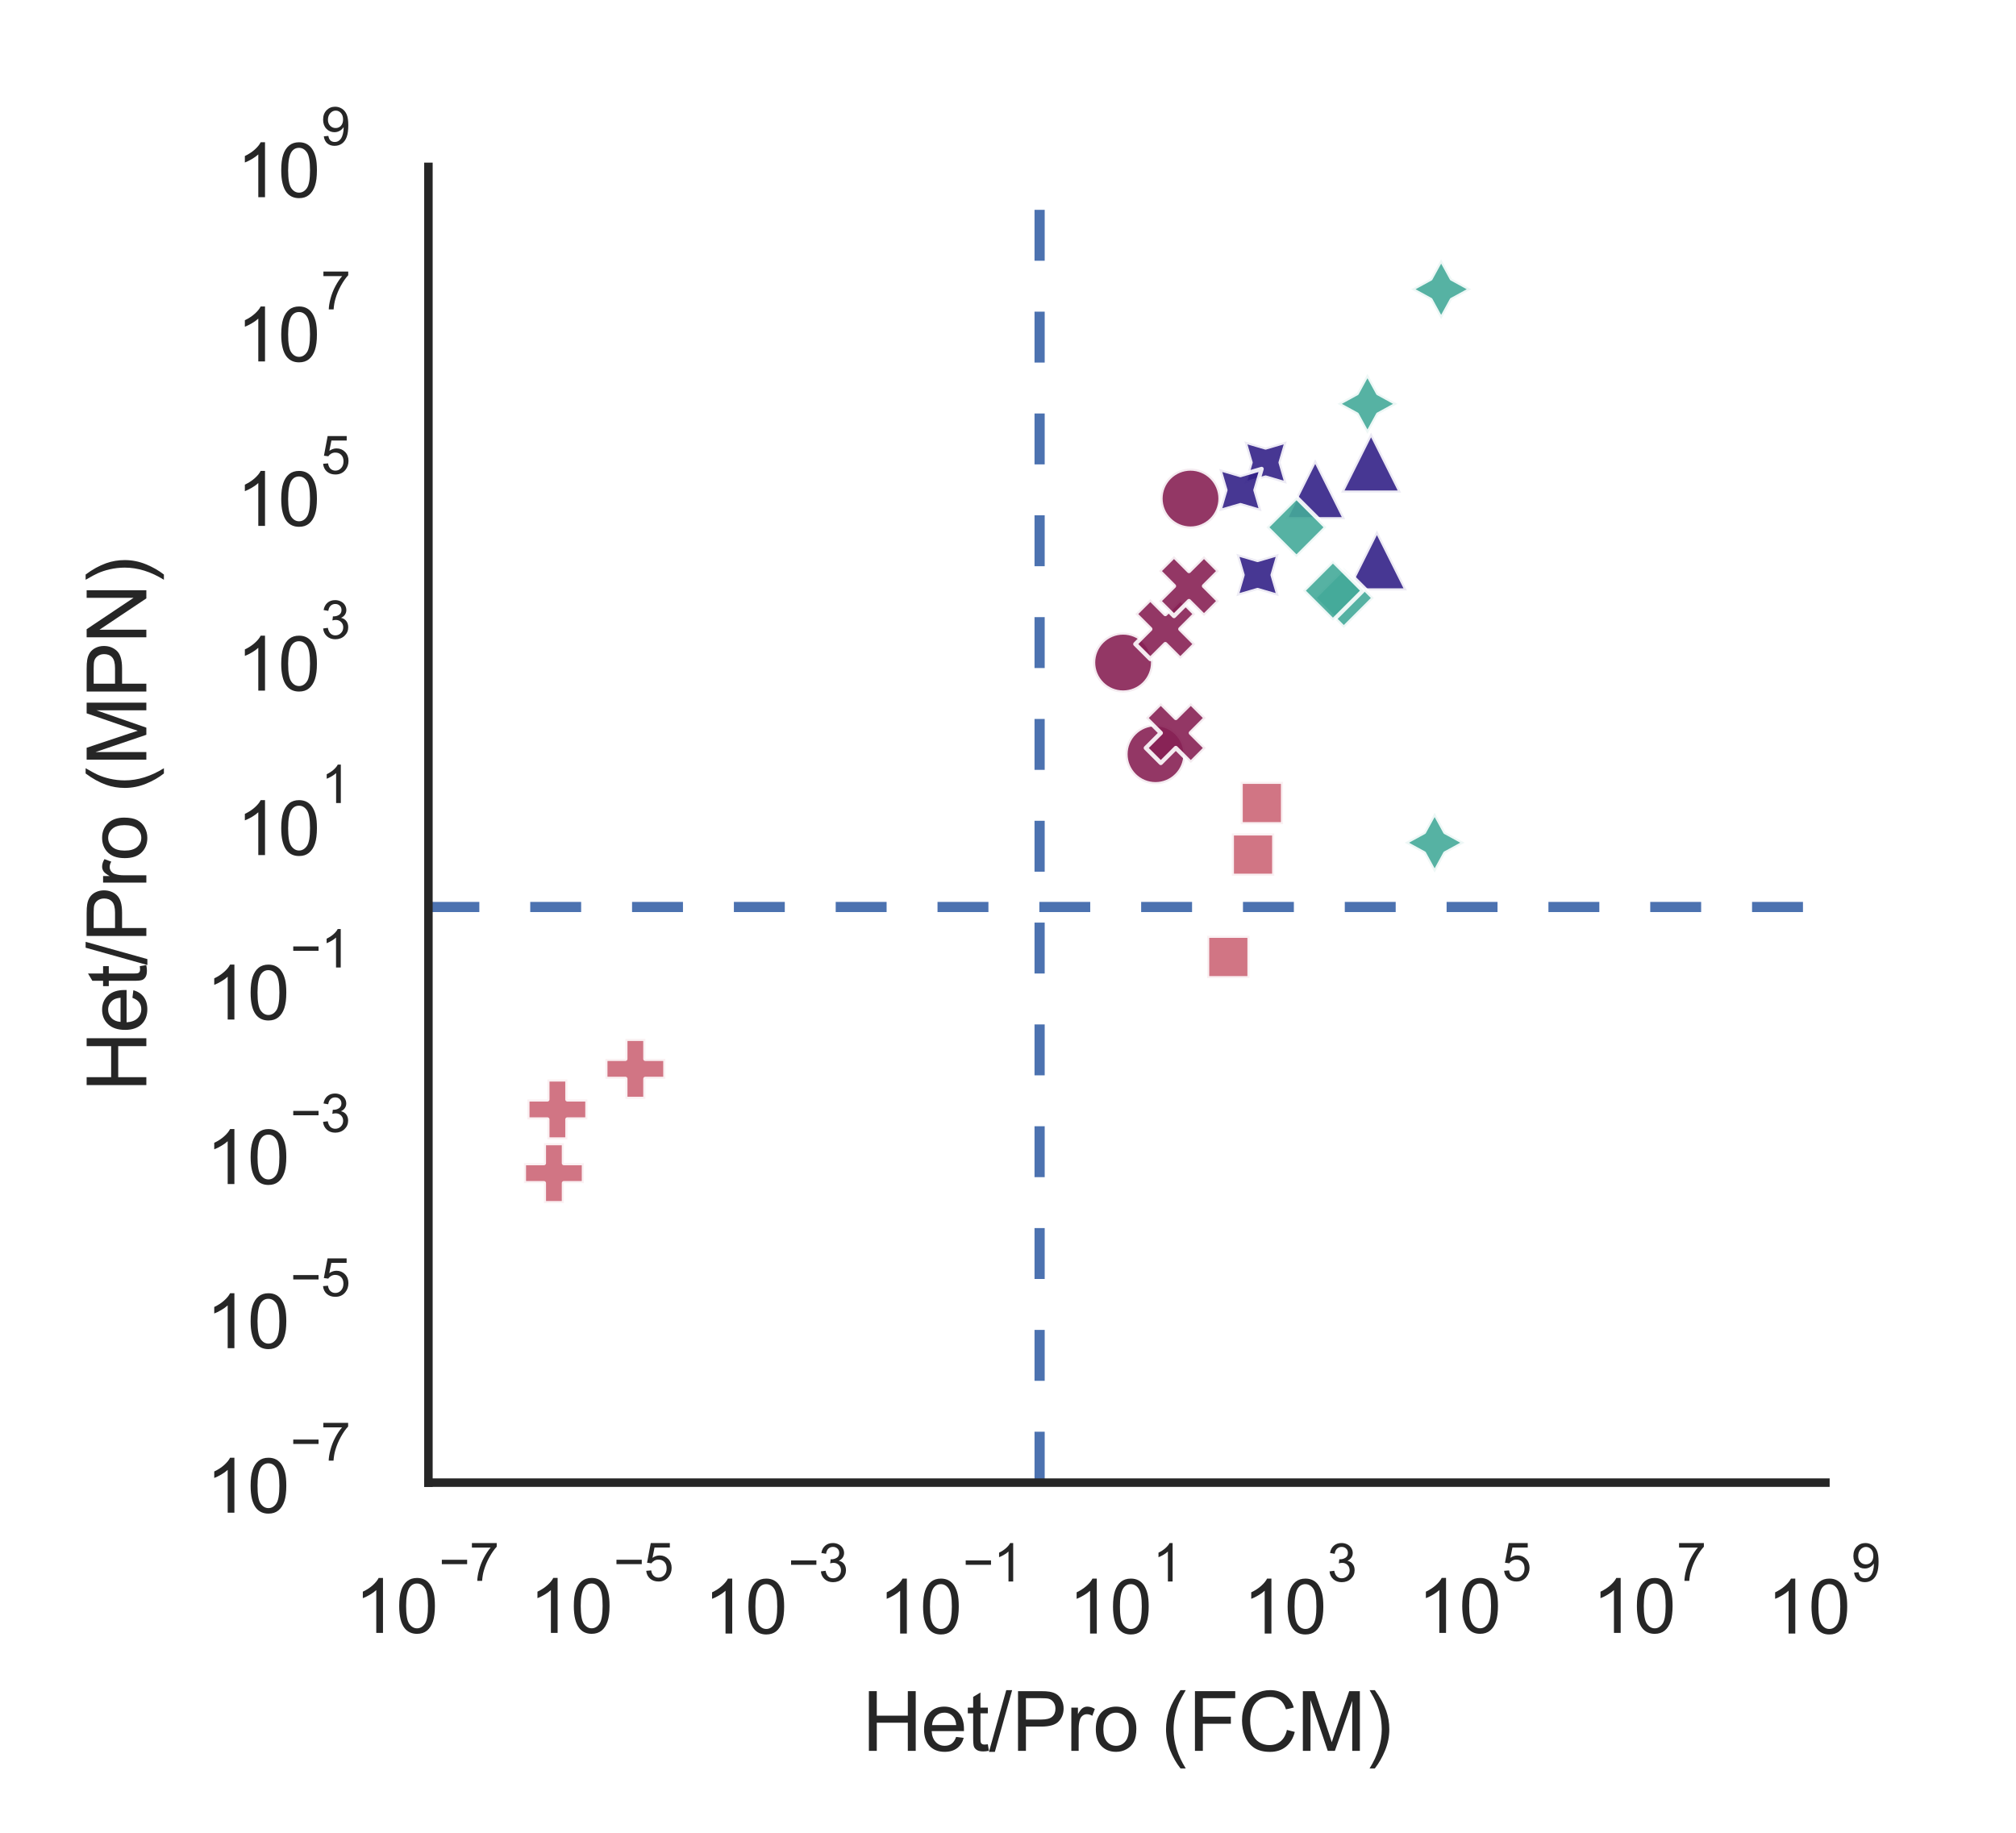 <?xml version="1.0" encoding="utf-8" standalone="no"?>
<!DOCTYPE svg PUBLIC "-//W3C//DTD SVG 1.1//EN"
  "http://www.w3.org/Graphics/SVG/1.1/DTD/svg11.dtd">
<svg xmlns:xlink="http://www.w3.org/1999/xlink" width="237.6pt" height="216pt" viewBox="0 0 237.6 216" xmlns="http://www.w3.org/2000/svg" version="1.1">
 <defs>
  <style type="text/css">*{stroke-linejoin: round; stroke-linecap: butt}</style>
 </defs>
 <g id="figure_1">
  <g id="patch_1">
   <path d="M 0 216 
L 237.6 216 
L 237.6 0 
L 0 0 
z
" style="fill: #ffffff"/>
  </g>
  <g id="axes_1">
   <g id="patch_2">
    <path d="M 50.493 174.732 
L 215.138 174.732 
L 215.138 19.668 
L 50.493 19.668 
z
" style="fill: #ffffff"/>
   </g>
   <g id="matplotlib.axis_1">
    <g id="xtick_1">
     <g id="text_1">
      <!-- $\mathdefault{10^{-7}}$ -->
      <g style="fill: #262626" transform="translate(41.781 192.519) scale(0.088 -0.088)">
       <defs>
        <path id="ArialMT-31" d="M 2384 0 
L 1822 0 
L 1822 3584 
Q 1619 3391 1289 3197 
Q 959 3003 697 2906 
L 697 3450 
Q 1169 3672 1522 3987 
Q 1875 4303 2022 4600 
L 2384 4600 
L 2384 0 
z
" transform="scale(0.016)"/>
        <path id="ArialMT-30" d="M 266 2259 
Q 266 3072 433 3567 
Q 600 4063 929 4331 
Q 1259 4600 1759 4600 
Q 2128 4600 2406 4451 
Q 2684 4303 2865 4023 
Q 3047 3744 3150 3342 
Q 3253 2941 3253 2259 
Q 3253 1453 3087 958 
Q 2922 463 2592 192 
Q 2263 -78 1759 -78 
Q 1097 -78 719 397 
Q 266 969 266 2259 
z
M 844 2259 
Q 844 1131 1108 757 
Q 1372 384 1759 384 
Q 2147 384 2411 759 
Q 2675 1134 2675 2259 
Q 2675 3391 2411 3762 
Q 2147 4134 1753 4134 
Q 1366 4134 1134 3806 
Q 844 3388 844 2259 
z
" transform="scale(0.016)"/>
        <path id="ArialMT-2212" d="M 3381 1997 
L 356 1997 
L 356 2522 
L 3381 2522 
L 3381 1997 
z
" transform="scale(0.016)"/>
        <path id="ArialMT-37" d="M 303 3981 
L 303 4522 
L 3269 4522 
L 3269 4084 
Q 2831 3619 2401 2847 
Q 1972 2075 1738 1259 
Q 1569 684 1522 0 
L 944 0 
Q 953 541 1156 1306 
Q 1359 2072 1739 2783 
Q 2119 3494 2547 3981 
L 303 3981 
z
" transform="scale(0.016)"/>
       </defs>
       <use xlink:href="#ArialMT-31" transform="translate(0 0.847)"/>
       <use xlink:href="#ArialMT-30" transform="translate(55.615 0.847)"/>
       <use xlink:href="#ArialMT-2212" transform="translate(112.973 70.541) scale(0.7)"/>
       <use xlink:href="#ArialMT-37" transform="translate(153.852 70.541) scale(0.7)"/>
      </g>
     </g>
    </g>
    <g id="xtick_2">
     <g id="text_2">
      <!-- $\mathdefault{10^{-5}}$ -->
      <g style="fill: #262626" transform="translate(62.362 192.519) scale(0.088 -0.088)">
       <defs>
        <path id="ArialMT-35" d="M 266 1200 
L 856 1250 
Q 922 819 1161 601 
Q 1400 384 1738 384 
Q 2144 384 2425 690 
Q 2706 997 2706 1503 
Q 2706 1984 2436 2262 
Q 2166 2541 1728 2541 
Q 1456 2541 1237 2417 
Q 1019 2294 894 2097 
L 366 2166 
L 809 4519 
L 3088 4519 
L 3088 3981 
L 1259 3981 
L 1013 2750 
Q 1425 3038 1878 3038 
Q 2478 3038 2890 2622 
Q 3303 2206 3303 1553 
Q 3303 931 2941 478 
Q 2500 -78 1738 -78 
Q 1113 -78 717 272 
Q 322 622 266 1200 
z
" transform="scale(0.016)"/>
       </defs>
       <use xlink:href="#ArialMT-31" transform="translate(0 0.88)"/>
       <use xlink:href="#ArialMT-30" transform="translate(55.615 0.88)"/>
       <use xlink:href="#ArialMT-2212" transform="translate(112.973 70.573) scale(0.7)"/>
       <use xlink:href="#ArialMT-35" transform="translate(153.852 70.573) scale(0.7)"/>
      </g>
     </g>
    </g>
    <g id="xtick_3">
     <g id="text_3">
      <!-- $\mathdefault{10^{-3}}$ -->
      <g style="fill: #262626" transform="translate(82.942 192.607) scale(0.088 -0.088)">
       <defs>
        <path id="ArialMT-33" d="M 269 1209 
L 831 1284 
Q 928 806 1161 595 
Q 1394 384 1728 384 
Q 2125 384 2398 659 
Q 2672 934 2672 1341 
Q 2672 1728 2419 1979 
Q 2166 2231 1775 2231 
Q 1616 2231 1378 2169 
L 1441 2663 
Q 1497 2656 1531 2656 
Q 1891 2656 2178 2843 
Q 2466 3031 2466 3422 
Q 2466 3731 2256 3934 
Q 2047 4138 1716 4138 
Q 1388 4138 1169 3931 
Q 950 3725 888 3313 
L 325 3413 
Q 428 3978 793 4289 
Q 1159 4600 1703 4600 
Q 2078 4600 2393 4439 
Q 2709 4278 2876 4000 
Q 3044 3722 3044 3409 
Q 3044 3113 2884 2869 
Q 2725 2625 2413 2481 
Q 2819 2388 3044 2092 
Q 3269 1797 3269 1353 
Q 3269 753 2831 336 
Q 2394 -81 1725 -81 
Q 1122 -81 723 278 
Q 325 638 269 1209 
z
" transform="scale(0.016)"/>
       </defs>
       <use xlink:href="#ArialMT-31" transform="translate(0 0.994)"/>
       <use xlink:href="#ArialMT-30" transform="translate(55.615 0.994)"/>
       <use xlink:href="#ArialMT-2212" transform="translate(112.973 70.688) scale(0.7)"/>
       <use xlink:href="#ArialMT-33" transform="translate(153.852 70.688) scale(0.7)"/>
      </g>
     </g>
    </g>
    <g id="xtick_4">
     <g id="text_4">
      <!-- $\mathdefault{10^{-1}}$ -->
      <g style="fill: #262626" transform="translate(103.523 192.607) scale(0.088 -0.088)">
       <use xlink:href="#ArialMT-31" transform="translate(0 0.994)"/>
       <use xlink:href="#ArialMT-30" transform="translate(55.615 0.994)"/>
       <use xlink:href="#ArialMT-2212" transform="translate(112.973 70.688) scale(0.7)"/>
       <use xlink:href="#ArialMT-31" transform="translate(153.852 70.688) scale(0.7)"/>
      </g>
     </g>
    </g>
    <g id="xtick_5">
     <g id="text_5">
      <!-- $\mathdefault{10^{1}}$ -->
      <g style="fill: #262626" transform="translate(125.908 192.607) scale(0.088 -0.088)">
       <use xlink:href="#ArialMT-31" transform="translate(0 0.994)"/>
       <use xlink:href="#ArialMT-30" transform="translate(55.615 0.994)"/>
       <use xlink:href="#ArialMT-31" transform="translate(112.973 70.688) scale(0.7)"/>
      </g>
     </g>
    </g>
    <g id="xtick_6">
     <g id="text_6">
      <!-- $\mathdefault{10^{3}}$ -->
      <g style="fill: #262626" transform="translate(146.488 192.607) scale(0.088 -0.088)">
       <use xlink:href="#ArialMT-31" transform="translate(0 0.994)"/>
       <use xlink:href="#ArialMT-30" transform="translate(55.615 0.994)"/>
       <use xlink:href="#ArialMT-33" transform="translate(112.973 70.688) scale(0.7)"/>
      </g>
     </g>
    </g>
    <g id="xtick_7">
     <g id="text_7">
      <!-- $\mathdefault{10^{5}}$ -->
      <g style="fill: #262626" transform="translate(167.069 192.519) scale(0.088 -0.088)">
       <use xlink:href="#ArialMT-31" transform="translate(0 0.88)"/>
       <use xlink:href="#ArialMT-30" transform="translate(55.615 0.88)"/>
       <use xlink:href="#ArialMT-35" transform="translate(112.973 70.573) scale(0.7)"/>
      </g>
     </g>
    </g>
    <g id="xtick_8">
     <g id="text_8">
      <!-- $\mathdefault{10^{7}}$ -->
      <g style="fill: #262626" transform="translate(187.65 192.519) scale(0.088 -0.088)">
       <use xlink:href="#ArialMT-31" transform="translate(0 0.847)"/>
       <use xlink:href="#ArialMT-30" transform="translate(55.615 0.847)"/>
       <use xlink:href="#ArialMT-37" transform="translate(112.973 70.541) scale(0.7)"/>
      </g>
     </g>
    </g>
    <g id="xtick_9">
     <g id="text_9">
      <!-- $\mathdefault{10^{9}}$ -->
      <g style="fill: #262626" transform="translate(208.23 192.607) scale(0.088 -0.088)">
       <defs>
        <path id="ArialMT-39" d="M 350 1059 
L 891 1109 
Q 959 728 1153 556 
Q 1347 384 1650 384 
Q 1909 384 2104 503 
Q 2300 622 2425 820 
Q 2550 1019 2634 1356 
Q 2719 1694 2719 2044 
Q 2719 2081 2716 2156 
Q 2547 1888 2255 1720 
Q 1963 1553 1622 1553 
Q 1053 1553 659 1965 
Q 266 2378 266 3053 
Q 266 3750 677 4175 
Q 1088 4600 1706 4600 
Q 2153 4600 2523 4359 
Q 2894 4119 3086 3673 
Q 3278 3228 3278 2384 
Q 3278 1506 3087 986 
Q 2897 466 2520 194 
Q 2144 -78 1638 -78 
Q 1100 -78 759 220 
Q 419 519 350 1059 
z
M 2653 3081 
Q 2653 3566 2395 3850 
Q 2138 4134 1775 4134 
Q 1400 4134 1122 3828 
Q 844 3522 844 3034 
Q 844 2597 1108 2323 
Q 1372 2050 1759 2050 
Q 2150 2050 2401 2323 
Q 2653 2597 2653 3081 
z
" transform="scale(0.016)"/>
       </defs>
       <use xlink:href="#ArialMT-31" transform="translate(0 0.994)"/>
       <use xlink:href="#ArialMT-30" transform="translate(55.615 0.994)"/>
       <use xlink:href="#ArialMT-39" transform="translate(112.973 70.688) scale(0.7)"/>
      </g>
     </g>
    </g>
    <g id="text_10">
     <!-- Het/Pro (FCM) -->
     <g style="fill: #262626" transform="translate(101.617 206.345) scale(0.096 -0.096)">
      <defs>
       <path id="ArialMT-48" d="M 513 0 
L 513 4581 
L 1119 4581 
L 1119 2700 
L 3500 2700 
L 3500 4581 
L 4106 4581 
L 4106 0 
L 3500 0 
L 3500 2159 
L 1119 2159 
L 1119 0 
L 513 0 
z
" transform="scale(0.016)"/>
       <path id="ArialMT-65" d="M 2694 1069 
L 3275 997 
Q 3138 488 2766 206 
Q 2394 -75 1816 -75 
Q 1088 -75 661 373 
Q 234 822 234 1631 
Q 234 2469 665 2931 
Q 1097 3394 1784 3394 
Q 2450 3394 2872 2941 
Q 3294 2488 3294 1666 
Q 3294 1616 3291 1516 
L 816 1516 
Q 847 969 1125 678 
Q 1403 388 1819 388 
Q 2128 388 2347 550 
Q 2566 713 2694 1069 
z
M 847 1978 
L 2700 1978 
Q 2663 2397 2488 2606 
Q 2219 2931 1791 2931 
Q 1403 2931 1139 2672 
Q 875 2413 847 1978 
z
" transform="scale(0.016)"/>
       <path id="ArialMT-74" d="M 1650 503 
L 1731 6 
Q 1494 -44 1306 -44 
Q 1000 -44 831 53 
Q 663 150 594 308 
Q 525 466 525 972 
L 525 2881 
L 113 2881 
L 113 3319 
L 525 3319 
L 525 4141 
L 1084 4478 
L 1084 3319 
L 1650 3319 
L 1650 2881 
L 1084 2881 
L 1084 941 
Q 1084 700 1114 631 
Q 1144 563 1211 522 
Q 1278 481 1403 481 
Q 1497 481 1650 503 
z
" transform="scale(0.016)"/>
       <path id="ArialMT-2f" d="M 0 -78 
L 1328 4659 
L 1778 4659 
L 453 -78 
L 0 -78 
z
" transform="scale(0.016)"/>
       <path id="ArialMT-50" d="M 494 0 
L 494 4581 
L 2222 4581 
Q 2678 4581 2919 4538 
Q 3256 4481 3484 4323 
Q 3713 4166 3852 3881 
Q 3991 3597 3991 3256 
Q 3991 2672 3619 2267 
Q 3247 1863 2275 1863 
L 1100 1863 
L 1100 0 
L 494 0 
z
M 1100 2403 
L 2284 2403 
Q 2872 2403 3119 2622 
Q 3366 2841 3366 3238 
Q 3366 3525 3220 3729 
Q 3075 3934 2838 4000 
Q 2684 4041 2272 4041 
L 1100 4041 
L 1100 2403 
z
" transform="scale(0.016)"/>
       <path id="ArialMT-72" d="M 416 0 
L 416 3319 
L 922 3319 
L 922 2816 
Q 1116 3169 1280 3281 
Q 1444 3394 1641 3394 
Q 1925 3394 2219 3213 
L 2025 2691 
Q 1819 2813 1613 2813 
Q 1428 2813 1281 2702 
Q 1134 2591 1072 2394 
Q 978 2094 978 1738 
L 978 0 
L 416 0 
z
" transform="scale(0.016)"/>
       <path id="ArialMT-6f" d="M 213 1659 
Q 213 2581 725 3025 
Q 1153 3394 1769 3394 
Q 2453 3394 2887 2945 
Q 3322 2497 3322 1706 
Q 3322 1066 3130 698 
Q 2938 331 2570 128 
Q 2203 -75 1769 -75 
Q 1072 -75 642 372 
Q 213 819 213 1659 
z
M 791 1659 
Q 791 1022 1069 705 
Q 1347 388 1769 388 
Q 2188 388 2466 706 
Q 2744 1025 2744 1678 
Q 2744 2294 2464 2611 
Q 2184 2928 1769 2928 
Q 1347 2928 1069 2612 
Q 791 2297 791 1659 
z
" transform="scale(0.016)"/>
       <path id="ArialMT-20" transform="scale(0.016)"/>
       <path id="ArialMT-28" d="M 1497 -1347 
Q 1031 -759 709 28 
Q 388 816 388 1659 
Q 388 2403 628 3084 
Q 909 3875 1497 4659 
L 1900 4659 
Q 1522 4009 1400 3731 
Q 1209 3300 1100 2831 
Q 966 2247 966 1656 
Q 966 153 1900 -1347 
L 1497 -1347 
z
" transform="scale(0.016)"/>
       <path id="ArialMT-46" d="M 525 0 
L 525 4581 
L 3616 4581 
L 3616 4041 
L 1131 4041 
L 1131 2622 
L 3281 2622 
L 3281 2081 
L 1131 2081 
L 1131 0 
L 525 0 
z
" transform="scale(0.016)"/>
       <path id="ArialMT-43" d="M 3763 1606 
L 4369 1453 
Q 4178 706 3683 314 
Q 3188 -78 2472 -78 
Q 1731 -78 1267 223 
Q 803 525 561 1097 
Q 319 1669 319 2325 
Q 319 3041 592 3573 
Q 866 4106 1370 4382 
Q 1875 4659 2481 4659 
Q 3169 4659 3637 4309 
Q 4106 3959 4291 3325 
L 3694 3184 
Q 3534 3684 3231 3912 
Q 2928 4141 2469 4141 
Q 1941 4141 1586 3887 
Q 1231 3634 1087 3207 
Q 944 2781 944 2328 
Q 944 1744 1114 1308 
Q 1284 872 1643 656 
Q 2003 441 2422 441 
Q 2931 441 3284 734 
Q 3638 1028 3763 1606 
z
" transform="scale(0.016)"/>
       <path id="ArialMT-4d" d="M 475 0 
L 475 4581 
L 1388 4581 
L 2472 1338 
Q 2622 884 2691 659 
Q 2769 909 2934 1394 
L 4031 4581 
L 4847 4581 
L 4847 0 
L 4263 0 
L 4263 3834 
L 2931 0 
L 2384 0 
L 1059 3900 
L 1059 0 
L 475 0 
z
" transform="scale(0.016)"/>
       <path id="ArialMT-29" d="M 791 -1347 
L 388 -1347 
Q 1322 153 1322 1656 
Q 1322 2244 1188 2822 
Q 1081 3291 891 3722 
Q 769 4003 388 4659 
L 791 4659 
Q 1378 3875 1659 3084 
Q 1900 2403 1900 1659 
Q 1900 816 1576 28 
Q 1253 -759 791 -1347 
z
" transform="scale(0.016)"/>
      </defs>
      <use xlink:href="#ArialMT-48"/>
      <use xlink:href="#ArialMT-65" x="72.217"/>
      <use xlink:href="#ArialMT-74" x="127.832"/>
      <use xlink:href="#ArialMT-2f" x="155.615"/>
      <use xlink:href="#ArialMT-50" x="183.398"/>
      <use xlink:href="#ArialMT-72" x="250.098"/>
      <use xlink:href="#ArialMT-6f" x="283.398"/>
      <use xlink:href="#ArialMT-20" x="339.014"/>
      <use xlink:href="#ArialMT-28" x="366.797"/>
      <use xlink:href="#ArialMT-46" x="400.098"/>
      <use xlink:href="#ArialMT-43" x="461.182"/>
      <use xlink:href="#ArialMT-4d" x="533.398"/>
      <use xlink:href="#ArialMT-29" x="616.699"/>
     </g>
    </g>
   </g>
   <g id="matplotlib.axis_2">
    <g id="ytick_1">
     <g id="text_11">
      <!-- $\mathdefault{10^{-7}}$ -->
      <g style="fill: #262626" transform="translate(24.269 178.351) scale(0.088 -0.088)">
       <use xlink:href="#ArialMT-31" transform="translate(0 0.847)"/>
       <use xlink:href="#ArialMT-30" transform="translate(55.615 0.847)"/>
       <use xlink:href="#ArialMT-2212" transform="translate(112.973 70.541) scale(0.7)"/>
       <use xlink:href="#ArialMT-37" transform="translate(153.852 70.541) scale(0.7)"/>
      </g>
     </g>
    </g>
    <g id="ytick_2">
     <g id="text_12">
      <!-- $\mathdefault{10^{-5}}$ -->
      <g style="fill: #262626" transform="translate(24.269 158.968) scale(0.088 -0.088)">
       <use xlink:href="#ArialMT-31" transform="translate(0 0.88)"/>
       <use xlink:href="#ArialMT-30" transform="translate(55.615 0.88)"/>
       <use xlink:href="#ArialMT-2212" transform="translate(112.973 70.573) scale(0.7)"/>
       <use xlink:href="#ArialMT-35" transform="translate(153.852 70.573) scale(0.7)"/>
      </g>
     </g>
    </g>
    <g id="ytick_3">
     <g id="text_13">
      <!-- $\mathdefault{10^{-3}}$ -->
      <g style="fill: #262626" transform="translate(24.269 139.629) scale(0.088 -0.088)">
       <use xlink:href="#ArialMT-31" transform="translate(0 0.994)"/>
       <use xlink:href="#ArialMT-30" transform="translate(55.615 0.994)"/>
       <use xlink:href="#ArialMT-2212" transform="translate(112.973 70.688) scale(0.7)"/>
       <use xlink:href="#ArialMT-33" transform="translate(153.852 70.688) scale(0.7)"/>
      </g>
     </g>
    </g>
    <g id="ytick_4">
     <g id="text_14">
      <!-- $\mathdefault{10^{-1}}$ -->
      <g style="fill: #262626" transform="translate(24.269 120.246) scale(0.088 -0.088)">
       <use xlink:href="#ArialMT-31" transform="translate(0 0.994)"/>
       <use xlink:href="#ArialMT-30" transform="translate(55.615 0.994)"/>
       <use xlink:href="#ArialMT-2212" transform="translate(112.973 70.688) scale(0.7)"/>
       <use xlink:href="#ArialMT-31" transform="translate(153.852 70.688) scale(0.7)"/>
      </g>
     </g>
    </g>
    <g id="ytick_5">
     <g id="text_15">
      <!-- $\mathdefault{10^{1}}$ -->
      <g style="fill: #262626" transform="translate(27.877 100.863) scale(0.088 -0.088)">
       <use xlink:href="#ArialMT-31" transform="translate(0 0.994)"/>
       <use xlink:href="#ArialMT-30" transform="translate(55.615 0.994)"/>
       <use xlink:href="#ArialMT-31" transform="translate(112.973 70.688) scale(0.7)"/>
      </g>
     </g>
    </g>
    <g id="ytick_6">
     <g id="text_16">
      <!-- $\mathdefault{10^{3}}$ -->
      <g style="fill: #262626" transform="translate(27.877 81.48) scale(0.088 -0.088)">
       <use xlink:href="#ArialMT-31" transform="translate(0 0.994)"/>
       <use xlink:href="#ArialMT-30" transform="translate(55.615 0.994)"/>
       <use xlink:href="#ArialMT-33" transform="translate(112.973 70.688) scale(0.7)"/>
      </g>
     </g>
    </g>
    <g id="ytick_7">
     <g id="text_17">
      <!-- $\mathdefault{10^{5}}$ -->
      <g style="fill: #262626" transform="translate(27.877 62.053) scale(0.088 -0.088)">
       <use xlink:href="#ArialMT-31" transform="translate(0 0.88)"/>
       <use xlink:href="#ArialMT-30" transform="translate(55.615 0.88)"/>
       <use xlink:href="#ArialMT-35" transform="translate(112.973 70.573) scale(0.7)"/>
      </g>
     </g>
    </g>
    <g id="ytick_8">
     <g id="text_18">
      <!-- $\mathdefault{10^{7}}$ -->
      <g style="fill: #262626" transform="translate(27.877 42.67) scale(0.088 -0.088)">
       <use xlink:href="#ArialMT-31" transform="translate(0 0.847)"/>
       <use xlink:href="#ArialMT-30" transform="translate(55.615 0.847)"/>
       <use xlink:href="#ArialMT-37" transform="translate(112.973 70.541) scale(0.7)"/>
      </g>
     </g>
    </g>
    <g id="ytick_9">
     <g id="text_19">
      <!-- $\mathdefault{10^{9}}$ -->
      <g style="fill: #262626" transform="translate(27.877 23.331) scale(0.088 -0.088)">
       <use xlink:href="#ArialMT-31" transform="translate(0 0.994)"/>
       <use xlink:href="#ArialMT-30" transform="translate(55.615 0.994)"/>
       <use xlink:href="#ArialMT-39" transform="translate(112.973 70.688) scale(0.7)"/>
      </g>
     </g>
    </g>
    <g id="text_20">
     <!-- Het/Pro (MPN) -->
     <g style="fill: #262626" transform="translate(17.248 128.668) rotate(-90) scale(0.096 -0.096)">
      <defs>
       <path id="ArialMT-4e" d="M 488 0 
L 488 4581 
L 1109 4581 
L 3516 984 
L 3516 4581 
L 4097 4581 
L 4097 0 
L 3475 0 
L 1069 3600 
L 1069 0 
L 488 0 
z
" transform="scale(0.016)"/>
      </defs>
      <use xlink:href="#ArialMT-48"/>
      <use xlink:href="#ArialMT-65" x="72.217"/>
      <use xlink:href="#ArialMT-74" x="127.832"/>
      <use xlink:href="#ArialMT-2f" x="155.615"/>
      <use xlink:href="#ArialMT-50" x="183.398"/>
      <use xlink:href="#ArialMT-72" x="250.098"/>
      <use xlink:href="#ArialMT-6f" x="283.398"/>
      <use xlink:href="#ArialMT-20" x="339.014"/>
      <use xlink:href="#ArialMT-28" x="366.797"/>
      <use xlink:href="#ArialMT-4d" x="400.098"/>
      <use xlink:href="#ArialMT-50" x="483.398"/>
      <use xlink:href="#ArialMT-4e" x="550.098"/>
      <use xlink:href="#ArialMT-29" x="622.314"/>
     </g>
    </g>
   </g>
   <g id="PathCollection_1">
    <path d="M 136.183 92.42 
C 137.121 92.42 138.02 92.047 138.683 91.384 
C 139.346 90.721 139.719 89.822 139.719 88.884 
C 139.719 87.947 139.346 87.047 138.683 86.384 
C 138.02 85.721 137.121 85.349 136.183 85.349 
C 135.246 85.349 134.346 85.721 133.683 86.384 
C 133.02 87.047 132.648 87.947 132.648 88.884 
C 132.648 89.822 133.02 90.721 133.683 91.384 
C 134.346 92.047 135.246 92.42 136.183 92.42 
z
" clip-path="url(#p176e1f86a2)" style="fill: #882255; fill-opacity: 0.9; stroke: #ffffff; stroke-opacity: 0.9; stroke-width: 0.5"/>
    <path d="M 140.31 62.293 
C 141.247 62.293 142.147 61.92 142.81 61.257 
C 143.473 60.594 143.845 59.695 143.845 58.757 
C 143.845 57.819 143.473 56.92 142.81 56.257 
C 142.147 55.594 141.247 55.222 140.31 55.222 
C 139.372 55.222 138.473 55.594 137.81 56.257 
C 137.147 56.92 136.774 57.819 136.774 58.757 
C 136.774 59.695 137.147 60.594 137.81 61.257 
C 138.473 61.92 139.372 62.293 140.31 62.293 
z
" clip-path="url(#p176e1f86a2)" style="fill: #882255; fill-opacity: 0.9; stroke: #ffffff; stroke-opacity: 0.9; stroke-width: 0.5"/>
    <path d="M 132.367 81.618 
C 133.305 81.618 134.204 81.246 134.867 80.583 
C 135.53 79.92 135.902 79.02 135.902 78.083 
C 135.902 77.145 135.53 76.246 134.867 75.583 
C 134.204 74.92 133.305 74.547 132.367 74.547 
C 131.429 74.547 130.53 74.92 129.867 75.583 
C 129.204 76.246 128.831 77.145 128.831 78.083 
C 128.831 79.02 129.204 79.92 129.867 80.583 
C 130.53 81.246 131.429 81.618 132.367 81.618 
z
" clip-path="url(#p176e1f86a2)" style="fill: #882255; fill-opacity: 0.9; stroke: #ffffff; stroke-opacity: 0.9; stroke-width: 0.5"/>
    <path d="M 162.279 62.511 
L 158.743 69.582 
L 165.814 69.582 
z
" clip-path="url(#p176e1f86a2)" style="fill: #332288; fill-opacity: 0.9; stroke: #ffffff; stroke-opacity: 0.9; stroke-width: 0.5"/>
    <path d="M 161.592 50.983 
L 158.056 58.054 
L 165.127 58.054 
z
" clip-path="url(#p176e1f86a2)" style="fill: #332288; fill-opacity: 0.9; stroke: #ffffff; stroke-opacity: 0.9; stroke-width: 0.5"/>
    <path d="M 155.009 54.125 
L 151.473 61.196 
L 158.544 61.196 
z
" clip-path="url(#p176e1f86a2)" style="fill: #332288; fill-opacity: 0.9; stroke: #ffffff; stroke-opacity: 0.9; stroke-width: 0.5"/>
    <path d="M 146.658 52.01 
L 147.39 54.51 
L 146.658 57.01 
L 149.158 56.278 
L 151.658 57.01 
L 150.926 54.51 
L 151.658 52.01 
L 149.158 52.742 
z
" clip-path="url(#p176e1f86a2)" style="fill: #332288; fill-opacity: 0.9; stroke: #ffffff; stroke-opacity: 0.9; stroke-width: 0.5"/>
    <path d="M 145.715 65.263 
L 146.448 67.763 
L 145.715 70.263 
L 148.215 69.531 
L 150.715 70.263 
L 149.983 67.763 
L 150.715 65.263 
L 148.215 65.995 
z
" clip-path="url(#p176e1f86a2)" style="fill: #332288; fill-opacity: 0.9; stroke: #ffffff; stroke-opacity: 0.9; stroke-width: 0.5"/>
    <path d="M 143.692 55.262 
L 144.425 57.762 
L 143.692 60.262 
L 146.192 59.53 
L 148.692 60.262 
L 147.96 57.762 
L 148.692 55.262 
L 146.192 55.994 
z
" clip-path="url(#p176e1f86a2)" style="fill: #332288; fill-opacity: 0.9; stroke: #ffffff; stroke-opacity: 0.9; stroke-width: 0.5"/>
    <path d="M 136.809 89.92 
L 138.577 88.152 
L 140.345 89.92 
L 142.113 88.152 
L 140.345 86.384 
L 142.113 84.616 
L 140.345 82.849 
L 138.577 84.616 
L 136.809 82.849 
L 135.042 84.616 
L 136.809 86.384 
L 135.042 88.152 
z
" clip-path="url(#p176e1f86a2)" style="fill: #882255; fill-opacity: 0.9; stroke: #ffffff; stroke-opacity: 0.9; stroke-width: 0.5"/>
    <path d="M 135.574 77.673 
L 137.342 75.906 
L 139.109 77.673 
L 140.877 75.906 
L 139.109 74.138 
L 140.877 72.37 
L 139.109 70.602 
L 137.342 72.37 
L 135.574 70.602 
L 133.806 72.37 
L 135.574 74.138 
L 133.806 75.906 
z
" clip-path="url(#p176e1f86a2)" style="fill: #882255; fill-opacity: 0.9; stroke: #ffffff; stroke-opacity: 0.9; stroke-width: 0.5"/>
    <path d="M 138.363 72.603 
L 140.131 70.836 
L 141.899 72.603 
L 143.666 70.836 
L 141.899 69.068 
L 143.666 67.3 
L 141.899 65.532 
L 140.131 67.3 
L 138.363 65.532 
L 136.595 67.3 
L 138.363 69.068 
L 136.595 70.836 
z
" clip-path="url(#p176e1f86a2)" style="fill: #882255; fill-opacity: 0.9; stroke: #ffffff; stroke-opacity: 0.9; stroke-width: 0.5"/>
    <path d="M 73.703 129.503 
L 76.06 129.503 
L 76.06 127.146 
L 78.417 127.146 
L 78.417 124.789 
L 76.06 124.789 
L 76.06 122.432 
L 73.703 122.432 
L 73.703 124.789 
L 71.346 124.789 
L 71.346 127.146 
L 73.703 127.146 
z
" clip-path="url(#p176e1f86a2)" style="fill: #cc6677; fill-opacity: 0.9; stroke: #ffffff; stroke-opacity: 0.9; stroke-width: 0.5"/>
    <path d="M 64.103 141.795 
L 66.46 141.795 
L 66.46 139.438 
L 68.817 139.438 
L 68.817 137.081 
L 66.46 137.081 
L 66.46 134.724 
L 64.103 134.724 
L 64.103 137.081 
L 61.746 137.081 
L 61.746 139.438 
L 64.103 139.438 
z
" clip-path="url(#p176e1f86a2)" style="fill: #cc6677; fill-opacity: 0.9; stroke: #ffffff; stroke-opacity: 0.9; stroke-width: 0.5"/>
    <path d="M 64.513 134.286 
L 66.87 134.286 
L 66.87 131.929 
L 69.227 131.929 
L 69.227 129.572 
L 66.87 129.572 
L 66.87 127.215 
L 64.513 127.215 
L 64.513 129.572 
L 62.156 129.572 
L 62.156 131.929 
L 64.513 131.929 
z
" clip-path="url(#p176e1f86a2)" style="fill: #cc6677; fill-opacity: 0.9; stroke: #ffffff; stroke-opacity: 0.9; stroke-width: 0.5"/>
    <path d="M 145.178 98.217 
L 145.178 103.217 
L 150.178 103.217 
L 150.178 98.217 
z
" clip-path="url(#p176e1f86a2)" style="fill: #cc6677; fill-opacity: 0.9; stroke: #ffffff; stroke-opacity: 0.9; stroke-width: 0.5"/>
    <path d="M 146.217 92.138 
L 146.217 97.138 
L 151.217 97.138 
L 151.217 92.138 
z
" clip-path="url(#p176e1f86a2)" style="fill: #cc6677; fill-opacity: 0.9; stroke: #ffffff; stroke-opacity: 0.9; stroke-width: 0.5"/>
    <path d="M 142.265 110.283 
L 142.265 115.283 
L 147.265 115.283 
L 147.265 110.283 
z
" clip-path="url(#p176e1f86a2)" style="fill: #cc6677; fill-opacity: 0.9; stroke: #ffffff; stroke-opacity: 0.9; stroke-width: 0.5"/>
    <path d="M 158.379 66.94 
L 154.844 70.476 
L 158.379 74.011 
L 161.915 70.476 
z
" clip-path="url(#p176e1f86a2)" style="fill: #44aa99; fill-opacity: 0.9; stroke: #ffffff; stroke-opacity: 0.9; stroke-width: 0.5"/>
    <path d="M 157.095 66.075 
L 153.559 69.61 
L 157.095 73.146 
L 160.63 69.61 
z
" clip-path="url(#p176e1f86a2)" style="fill: #44aa99; fill-opacity: 0.9; stroke: #ffffff; stroke-opacity: 0.9; stroke-width: 0.5"/>
    <path d="M 152.797 58.609 
L 149.262 62.144 
L 152.797 65.68 
L 156.333 62.144 
z
" clip-path="url(#p176e1f86a2)" style="fill: #44aa99; fill-opacity: 0.9; stroke: #ffffff; stroke-opacity: 0.9; stroke-width: 0.5"/>
    <path d="M 161.164 44.06 
L 159.914 46.346 
L 157.629 47.596 
L 159.914 48.846 
L 161.164 51.132 
L 162.414 48.846 
L 164.7 47.596 
L 162.414 46.346 
z
" clip-path="url(#p176e1f86a2)" style="fill: #44aa99; fill-opacity: 0.9; stroke: #ffffff; stroke-opacity: 0.9; stroke-width: 0.5"/>
    <path d="M 169.083 95.78 
L 167.833 98.066 
L 165.547 99.316 
L 167.833 100.566 
L 169.083 102.851 
L 170.333 100.566 
L 172.618 99.316 
L 170.333 98.066 
z
" clip-path="url(#p176e1f86a2)" style="fill: #44aa99; fill-opacity: 0.9; stroke: #ffffff; stroke-opacity: 0.9; stroke-width: 0.5"/>
    <path d="M 169.85 30.554 
L 168.6 32.839 
L 166.315 34.089 
L 168.6 35.339 
L 169.85 37.625 
L 171.1 35.339 
L 173.386 34.089 
L 171.1 32.839 
z
" clip-path="url(#p176e1f86a2)" style="fill: #44aa99; fill-opacity: 0.9; stroke: #ffffff; stroke-opacity: 0.9; stroke-width: 0.5"/>
   </g>
   <g id="line2d_1">
    <path d="M 50.493 106.891 
L 215.138 106.891 
" clip-path="url(#p176e1f86a2)" style="fill: none; stroke-dasharray: 6,6; stroke-dashoffset: 0; stroke: #4c72b0; stroke-width: 1.2"/>
   </g>
   <g id="line2d_2">
    <path d="M 122.525 174.732 
L 122.525 19.668 
" clip-path="url(#p176e1f86a2)" style="fill: none; stroke-dasharray: 6,6; stroke-dashoffset: 0; stroke: #4c72b0; stroke-width: 1.2"/>
   </g>
   <g id="patch_3">
    <path d="M 50.493 174.732 
L 50.493 19.668 
" style="fill: none; stroke: #262626; stroke-linejoin: miter; stroke-linecap: square"/>
   </g>
   <g id="patch_4">
    <path d="M 50.493 174.732 
L 215.138 174.732 
" style="fill: none; stroke: #262626; stroke-linejoin: miter; stroke-linecap: square"/>
   </g>
  </g>
 </g>
 <defs>
  <clipPath id="p176e1f86a2">
   <rect x="50.493" y="19.668" width="164.645" height="155.064"/>
  </clipPath>
 </defs>
</svg>
